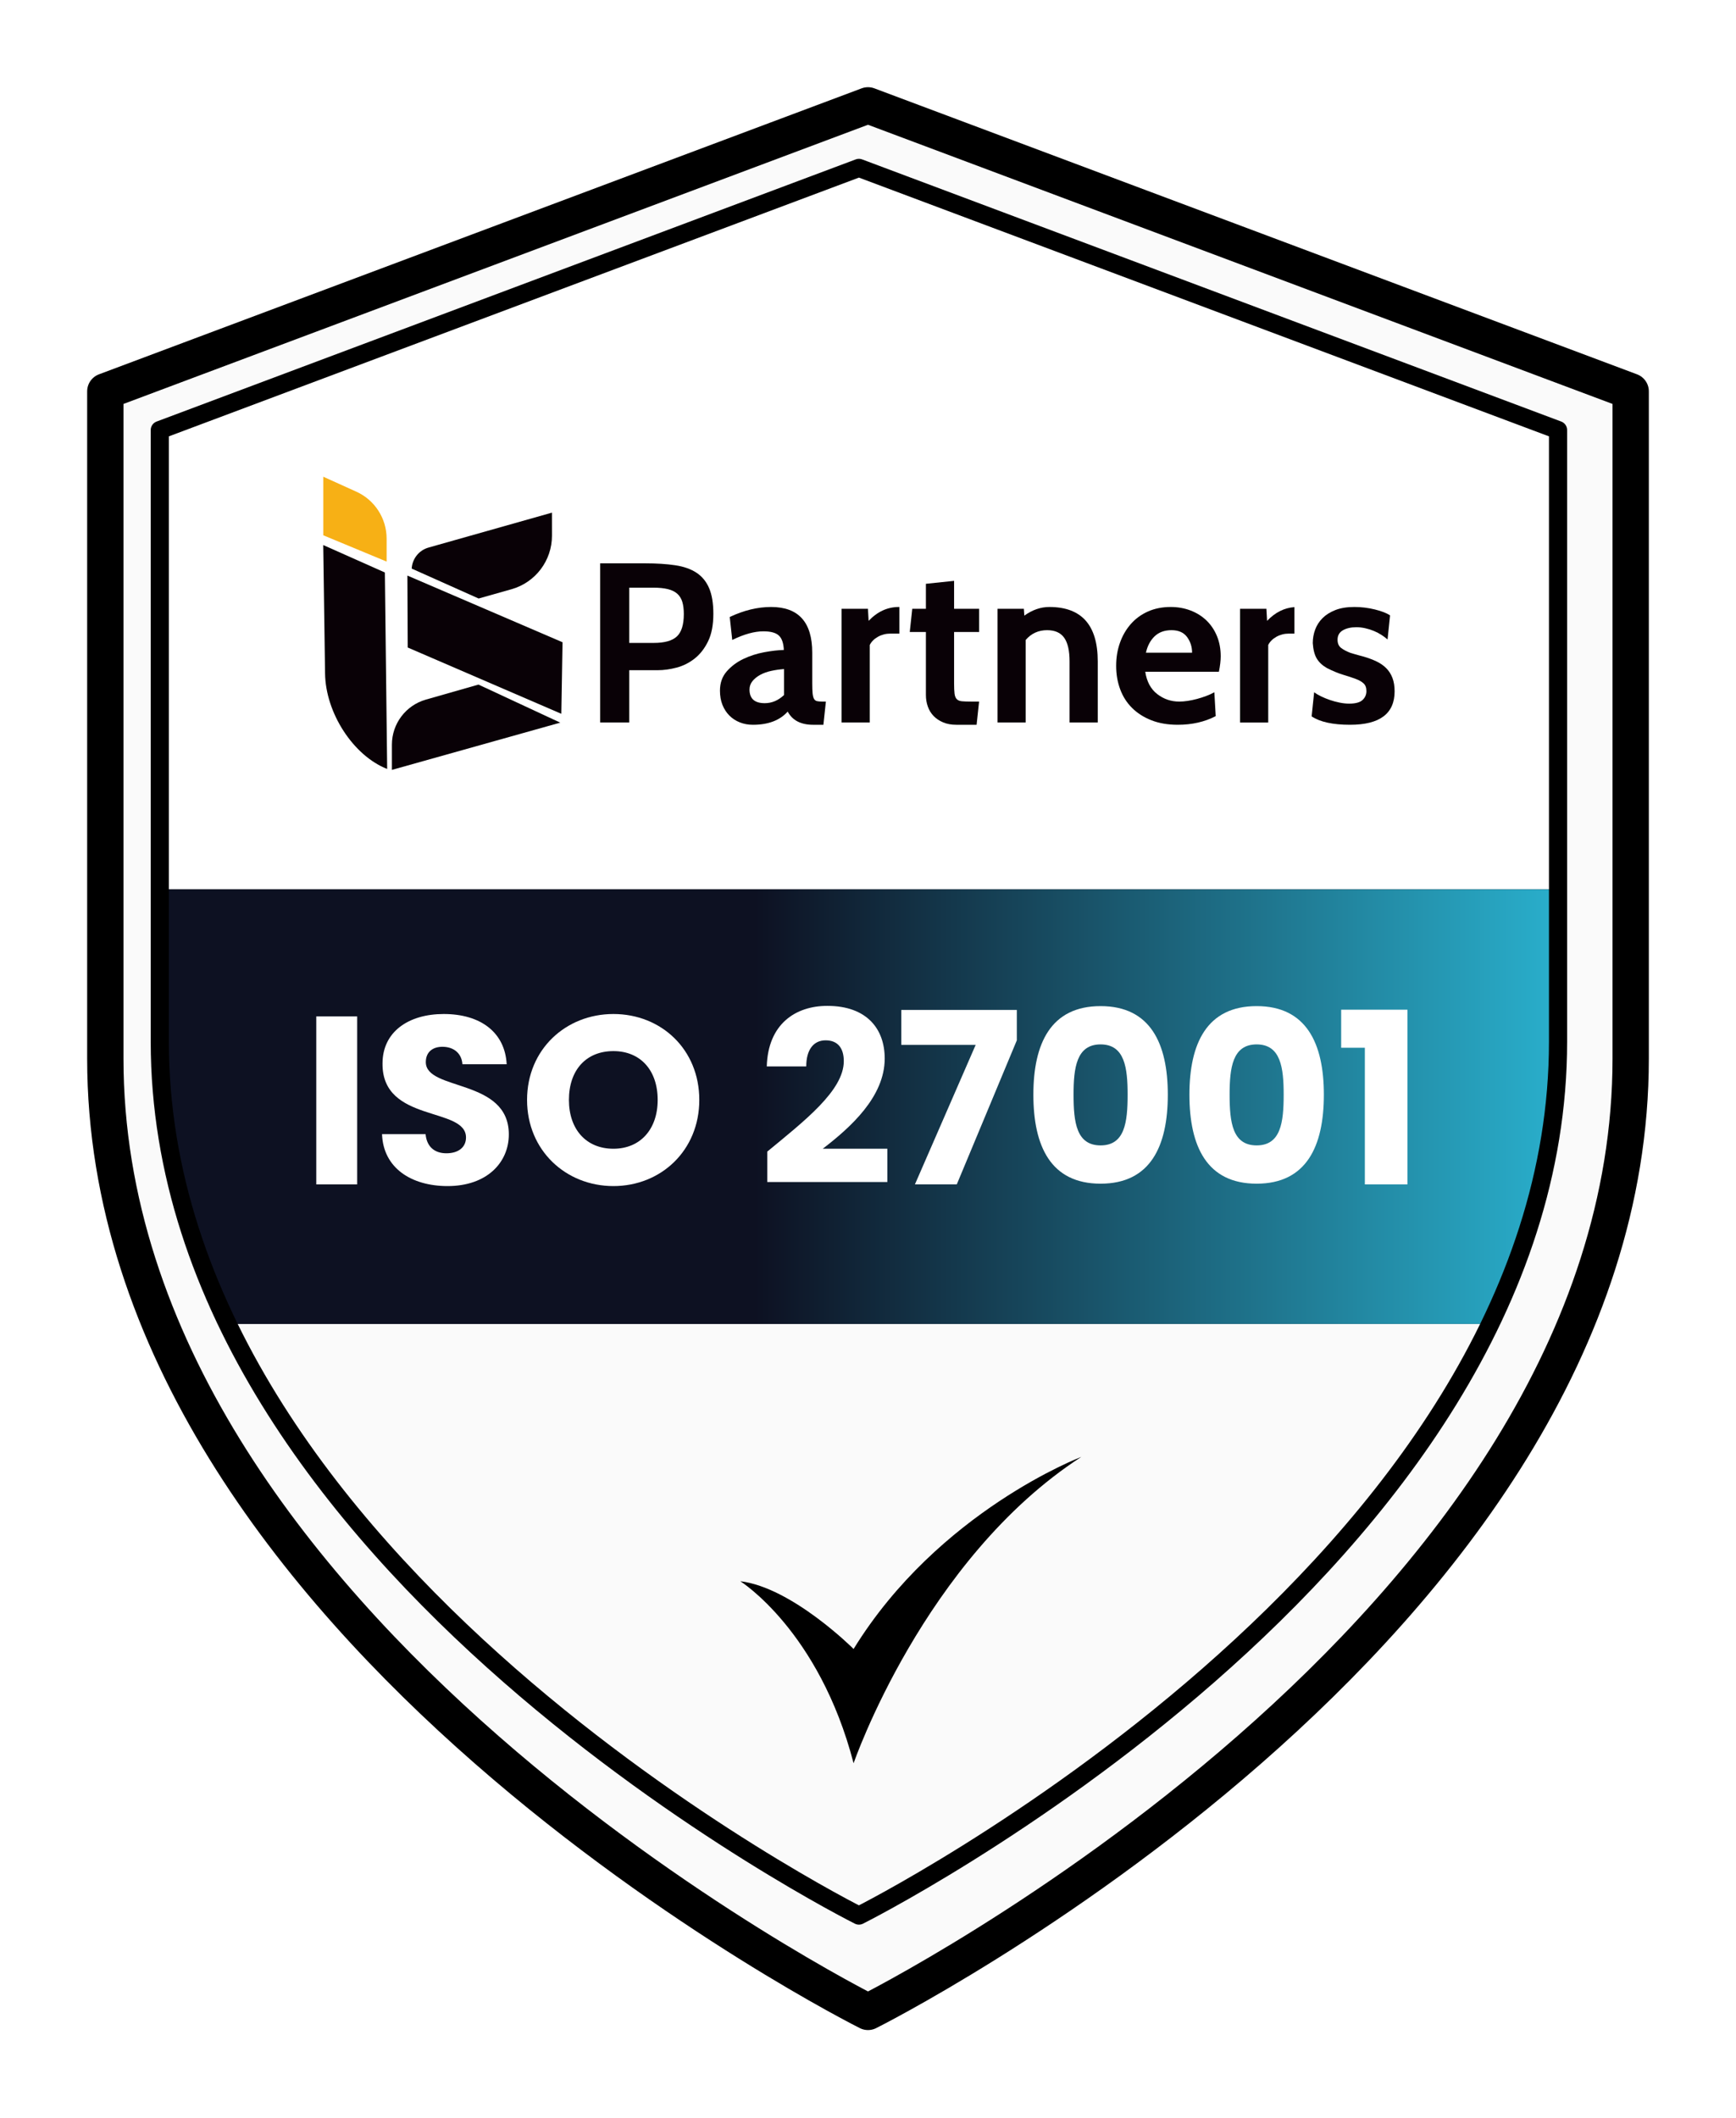 <?xml version="1.0" encoding="UTF-8"?> <svg xmlns="http://www.w3.org/2000/svg" width="478" height="583" viewBox="0 0 478 583" fill="none"><g filter="url(#filter0_d_1602_2388)"><path d="M237 549.764C237 549.764 447 444.811 447 287.382V103.715L237 25L27 103.715V287.382C27 444.811 237 549.764 237 549.764Z" fill="#FAFAFA"></path><path d="M237 549.764C237 549.764 447 444.811 447 287.382V103.715L237 25L27 103.715V287.382C27 444.811 237 549.764 237 549.764Z" stroke="black" stroke-width="10" stroke-linecap="round" stroke-linejoin="round"></path></g><path d="M236.5 527.248C236.5 527.248 429 431.042 429 286.731V118.37L236.5 46.215L44 118.37V286.731C44 431.042 236.5 527.248 236.5 527.248Z" fill="url(#paint0_linear_1602_2388)"></path><mask id="mask0_1602_2388" style="mask-type:alpha" maskUnits="userSpaceOnUse" x="44" y="46" width="385" height="482"><path d="M236.5 527.248C236.5 527.248 429 431.042 429 286.731V118.37L236.5 46.215L44 118.37V286.731C44 431.042 236.5 527.248 236.5 527.248Z" fill="url(#paint1_linear_1602_2388)"></path></mask><g mask="url(#mask0_1602_2388)"><rect x="-83" y="295" width="638" height="276" fill="#FAFAFA"></rect></g><path d="M203.846 435.234C203.846 435.234 225.54 448.794 235.033 485.331C235.033 485.331 254.347 429.134 297.734 401C297.734 401 258.42 415.914 235.033 453.874C235.033 453.874 218.086 436.927 203.846 435.234Z" fill="black"></path><path d="M106.605 211.65C97.287 208.012 89.631 196.226 89.503 185.326L89 150.023L105.971 157.576L106.605 211.65Z" fill="#090106"></path><path d="M106.455 154.574L89.018 147.336V131.215L98.121 135.337C103.195 137.635 106.454 142.69 106.454 148.26L106.455 154.574Z" fill="#F7B015"></path><path d="M151.976 141.104L118.002 150.711C115.306 151.473 113.511 153.853 113.356 156.501L131.787 164.739L140.841 162.182C147.439 160.319 151.992 154.294 151.983 147.437L151.974 141.103L151.976 141.104Z" fill="#090106"></path><path d="M154.557 196.47L112.266 178.226L112.174 158.425L154.891 176.779L154.557 196.47Z" fill="#090106"></path><path d="M154.262 198.903L107.908 211.909V204.964C107.908 199.205 111.726 194.144 117.263 192.564L131.747 188.429L154.262 198.903Z" fill="#090106"></path><path d="M181.088 184.471H173.264V198.867H165.253V155.054H177.645C180.816 155.054 183.58 155.232 185.938 155.587C188.294 155.942 190.246 156.63 191.79 157.653C193.333 158.676 194.491 160.093 195.263 161.908C196.035 163.723 196.42 166.07 196.42 168.949C196.42 171.996 195.94 174.509 194.98 176.491C194.02 178.474 192.79 180.059 191.288 181.248C189.786 182.437 188.126 183.272 186.311 183.752C184.497 184.232 182.754 184.471 181.085 184.471H181.088ZM179.836 161.751H173.264V176.959H180.024C182.985 176.959 185.103 176.365 186.377 175.176C187.649 173.987 188.286 171.932 188.286 169.011C188.286 167.718 188.151 166.612 187.88 165.693C187.608 164.776 187.15 164.024 186.503 163.44C185.856 162.857 184.991 162.429 183.906 162.157C182.821 161.886 181.465 161.751 179.837 161.751H179.836Z" fill="#090106"></path><path d="M227.405 193.108L226.717 199.493H223.9C220.52 199.493 218.183 198.283 216.889 195.862C214.72 198.282 211.527 199.493 207.313 199.493C206.019 199.493 204.82 199.273 203.714 198.835C202.608 198.397 201.648 197.772 200.835 196.958C200.021 196.144 199.385 195.164 198.926 194.016C198.467 192.869 198.238 191.566 198.238 190.103C198.238 187.976 198.864 186.203 200.116 184.783C201.368 183.365 202.89 182.228 204.684 181.371C206.478 180.517 208.388 179.901 210.411 179.525C212.435 179.149 214.24 178.941 215.826 178.899C215.741 177.021 215.282 175.697 214.449 174.925C213.614 174.153 212.196 173.768 210.192 173.768C207.729 173.768 204.872 174.561 201.618 176.145L200.93 169.824C204.81 167.988 208.607 167.07 212.321 167.07C219.872 167.07 223.649 171.264 223.649 179.65V188.099C223.649 189.226 223.68 190.123 223.742 190.791C223.805 191.459 223.93 191.971 224.118 192.325C224.306 192.68 224.588 192.899 224.964 192.982C225.34 193.066 225.819 193.107 226.404 193.107H227.406L227.405 193.108ZM215.889 191.293V184.158C214.678 184.242 213.499 184.408 212.352 184.659C211.204 184.909 210.193 185.274 209.316 185.754C208.44 186.234 207.73 186.809 207.188 187.476C206.645 188.144 206.374 188.916 206.374 189.792C206.374 192.295 207.772 193.547 210.568 193.547C212.529 193.547 214.301 192.796 215.887 191.295L215.889 191.293Z" fill="#090106"></path><path d="M269.589 193.108L268.901 199.493H263.331C261.954 199.493 260.743 199.273 259.7 198.835C258.656 198.397 257.78 197.813 257.071 197.082C256.361 196.352 255.83 195.486 255.476 194.485C255.121 193.483 254.943 192.419 254.943 191.293V173.957H250.5L251.187 167.573H254.943V160.689L262.705 159.875V167.573H269.589V173.957H262.705V188.102C262.705 189.313 262.746 190.252 262.83 190.918C262.913 191.586 263.111 192.087 263.424 192.42C263.737 192.754 264.207 192.953 264.832 193.015C265.458 193.078 266.335 193.108 267.461 193.108H269.589Z" fill="#090106"></path><path d="M302.26 198.866H294.499V182.029C294.499 179.108 294.008 176.949 293.027 175.551C292.046 174.153 290.471 173.453 288.302 173.453C285.925 173.453 283.963 174.352 282.419 176.145V198.866H274.657V167.571H281.918L282.043 169.449C284.255 167.863 286.549 167.07 288.927 167.07C297.814 167.07 302.259 172.057 302.259 182.029V198.866H302.26Z" fill="#090106"></path><path d="M335.618 184.908H315.341C315.759 187.621 316.858 189.664 318.638 191.041C320.416 192.418 322.437 193.107 324.697 193.107C325.409 193.107 326.183 193.044 327.02 192.919C327.856 192.794 328.706 192.617 329.564 192.387C330.421 192.158 331.269 191.886 332.106 191.573C332.944 191.26 333.697 190.915 334.367 190.54L334.743 197.112C331.698 198.698 328.213 199.491 324.291 199.491C321.537 199.491 319.106 199.072 316.999 198.239C314.892 197.405 313.118 196.267 311.678 194.827C310.238 193.387 309.153 191.678 308.424 189.695C307.694 187.714 307.328 185.575 307.328 183.28C307.328 180.985 307.673 178.92 308.361 176.958C309.05 174.997 310.04 173.276 311.334 171.795C312.627 170.314 314.202 169.157 316.059 168.322C317.915 167.488 320.012 167.07 322.349 167.07C324.31 167.07 326.135 167.394 327.825 168.041C329.515 168.688 330.975 169.605 332.207 170.794C333.436 171.983 334.398 173.413 335.085 175.081C335.773 176.75 336.118 178.608 336.118 180.652C336.118 181.821 335.95 183.24 335.616 184.908H335.618ZM315.529 179.65H328.234C328.234 178.023 327.772 176.583 326.85 175.331C325.926 174.079 324.5 173.453 322.572 173.453C320.644 173.453 319.092 174.016 317.918 175.143C316.743 176.27 315.947 177.772 315.529 179.65Z" fill="#090106"></path><path d="M371.731 199.492C366.975 199.492 363.448 198.72 361.154 197.177L361.842 190.542C362.343 190.918 362.978 191.293 363.75 191.669C364.522 192.045 365.335 192.379 366.191 192.67C367.046 192.963 367.934 193.202 368.852 193.389C369.768 193.577 370.645 193.671 371.48 193.671C373.233 193.671 374.463 193.338 375.173 192.669C375.882 192.002 376.237 191.188 376.237 190.228C376.237 189.268 375.987 188.612 375.486 188.132C374.985 187.653 374.266 187.235 373.327 186.88C372.388 186.526 371.25 186.15 369.915 185.753C368.579 185.357 367.078 184.741 365.409 183.906C364.157 183.197 363.218 182.332 362.592 181.309C361.966 180.287 361.59 178.859 361.465 177.022C361.465 175.729 361.684 174.487 362.122 173.298C362.56 172.109 363.238 171.055 364.157 170.136C365.074 169.22 366.253 168.478 367.693 167.914C369.133 167.351 370.874 167.068 372.919 167.068C374.838 167.068 376.726 167.298 378.583 167.757C380.439 168.216 381.827 168.758 382.745 169.384L382.058 176.019C381.597 175.602 381.045 175.185 380.399 174.767C379.752 174.35 379.054 173.984 378.303 173.671C377.552 173.358 376.759 173.108 375.925 172.92C375.09 172.732 374.276 172.639 373.484 172.639C371.981 172.639 370.74 172.92 369.76 173.484C368.779 174.047 368.29 174.914 368.29 176.082C368.29 177.084 368.612 177.835 369.26 178.335C369.906 178.836 370.773 179.295 371.858 179.711L372.921 180.024C373.171 180.109 373.579 180.223 374.142 180.369C374.706 180.515 375.133 180.631 375.425 180.713C376.718 181.089 377.898 181.527 378.962 182.027C380.025 182.527 380.933 183.154 381.684 183.905C382.435 184.656 383.008 185.554 383.405 186.597C383.801 187.641 384 188.872 384 190.29C384 196.423 379.91 199.49 371.733 199.49L371.731 199.492Z" fill="#090106"></path><path d="M247.496 167.07C244.366 167.07 241.591 168.343 239.171 170.888L238.983 167.571H231.723V198.866H239.484V177.523C239.943 176.607 240.694 175.855 241.737 175.271C242.78 174.687 243.928 174.395 245.18 174.395H247.65V167.072H247.497L247.496 167.07Z" fill="#090106"></path><path d="M348.887 170.89L348.699 167.573H341.438V198.868H349.2V177.525C349.659 176.608 350.41 175.856 351.453 175.272C352.496 174.689 353.644 174.397 354.896 174.397H356.409V167.106C353.606 167.307 351.098 168.567 348.887 170.892V170.89Z" fill="#090106"></path><mask id="mask1_1602_2388" style="mask-type:alpha" maskUnits="userSpaceOnUse" x="44" y="53" width="385" height="477"><path d="M236.5 530C236.5 530 428.839 434.6 428.839 291.5V124.55L236.5 53L44.161 124.55V291.5C44.161 434.6 236.5 530 236.5 530Z" fill="white"></path></mask><g mask="url(#mask1_1602_2388)"><path d="M480.986 244.811H6.721V364.406H480.986V244.811Z" fill="#090106"></path><path d="M521.765 364.405H-15V244.81H521.765V364.405Z" fill="url(#paint2_linear_1602_2388)"></path></g><path d="M87.084 326V279.761H98.347V326H87.084Z" fill="white"></path><path d="M140.103 312.233C140.103 320.006 134.043 326.461 123.24 326.461C113.294 326.461 105.522 321.521 105.192 312.168H117.18C117.51 315.725 119.749 317.437 122.911 317.437C126.204 317.437 128.312 315.79 128.312 313.09C128.312 304.527 105.192 309.138 105.324 292.737C105.324 283.976 112.504 279.102 122.186 279.102C132.264 279.102 139.049 284.108 139.51 292.934H127.324C127.126 289.97 125.019 288.192 121.989 288.126C119.288 288.06 117.246 289.443 117.246 292.341C117.246 300.377 140.103 296.754 140.103 312.233Z" fill="white"></path><path d="M192.549 302.748C192.549 316.647 182.01 326.461 168.902 326.461C155.795 326.461 145.124 316.647 145.124 302.748C145.124 288.85 155.795 279.102 168.902 279.102C182.076 279.102 192.549 288.85 192.549 302.748ZM156.651 302.748C156.651 310.85 161.393 316.186 168.902 316.186C176.28 316.186 181.088 310.85 181.088 302.748C181.088 294.515 176.28 289.311 168.902 289.311C161.393 289.311 156.651 294.515 156.651 302.748Z" fill="white"></path><path d="M211.259 325.341V316.976C221.468 308.545 232.336 300.18 232.336 292.078C232.336 288.587 230.756 286.347 227.33 286.347C223.971 286.347 221.995 288.982 221.995 293.527H211.127C211.456 281.868 219.031 276.862 227.792 276.862C238.726 276.862 243.6 283.252 243.6 291.353C243.6 301.892 234.181 310.323 226.54 316.186H244.324V325.341H211.259Z" fill="white"></path><path d="M248.164 277.982H279.978V286.347L263.445 326H251.918L268.649 287.599H248.164V277.982Z" fill="white"></path><path d="M284.533 301.299C284.533 287.204 289.342 276.928 303.042 276.928C316.743 276.928 321.551 287.204 321.551 301.299C321.551 315.527 316.743 325.802 303.042 325.802C289.342 325.802 284.533 315.527 284.533 301.299ZM310.485 301.299C310.485 293.922 309.695 287.467 303.042 287.467C296.39 287.467 295.599 293.922 295.599 301.299C295.599 308.94 296.39 315.263 303.042 315.263C309.695 315.263 310.485 308.94 310.485 301.299Z" fill="white"></path><path d="M327.502 301.299C327.502 287.204 332.31 276.928 346.011 276.928C359.711 276.928 364.52 287.204 364.52 301.299C364.52 315.527 359.711 325.802 346.011 325.802C332.31 325.802 327.502 315.527 327.502 301.299ZM353.454 301.299C353.454 293.922 352.664 287.467 346.011 287.467C339.358 287.467 338.568 293.922 338.568 301.299C338.568 308.94 339.358 315.263 346.011 315.263C352.664 315.263 353.454 308.94 353.454 301.299Z" fill="white"></path><path d="M375.806 326V288.389H369.285V277.916H387.53V326H375.806Z" fill="white"></path><path d="M236.5 527.248C236.5 527.248 429 431.042 429 286.731V118.37L236.5 46.215L44 118.37V286.731C44 431.042 236.5 527.248 236.5 527.248Z" stroke="black" stroke-width="5" stroke-linecap="round" stroke-linejoin="round"></path><defs><filter id="filter0_d_1602_2388" x="0" y="0" width="478" height="582.764" filterUnits="userSpaceOnUse" color-interpolation-filters="sRGB"><feFlood flood-opacity="0" result="BackgroundImageFix"></feFlood><feColorMatrix in="SourceAlpha" type="matrix" values="0 0 0 0 0 0 0 0 0 0 0 0 0 0 0 0 0 0 127 0" result="hardAlpha"></feColorMatrix><feOffset dx="2" dy="4"></feOffset><feGaussianBlur stdDeviation="12"></feGaussianBlur><feComposite in2="hardAlpha" operator="out"></feComposite><feColorMatrix type="matrix" values="0 0 0 0 0 0 0 0 0 0 0 0 0 0 0 0 0 0 0.25 0"></feColorMatrix><feBlend mode="normal" in2="BackgroundImageFix" result="effect1_dropShadow_1602_2388"></feBlend><feBlend mode="normal" in="SourceGraphic" in2="effect1_dropShadow_1602_2388" result="shape"></feBlend></filter><linearGradient id="paint0_linear_1602_2388" x1="237" y1="185.215" x2="236.5" y2="527.248" gradientUnits="userSpaceOnUse"><stop offset="0.196" stop-color="white"></stop><stop offset="0.217" stop-color="#F7B015"></stop><stop offset="1" stop-color="#F7B015"></stop></linearGradient><linearGradient id="paint1_linear_1602_2388" x1="237" y1="185.215" x2="236.5" y2="527.248" gradientUnits="userSpaceOnUse"><stop offset="0.196" stop-color="white"></stop><stop offset="0.217" stop-color="#F7B015"></stop><stop offset="1" stop-color="#F7B015"></stop></linearGradient><linearGradient id="paint2_linear_1602_2388" x1="426.338" y1="291" x2="37.838" y2="291" gradientUnits="userSpaceOnUse"><stop stop-color="#29ADCA"></stop><stop offset="0.562" stop-color="#0D1122"></stop></linearGradient></defs></svg> 